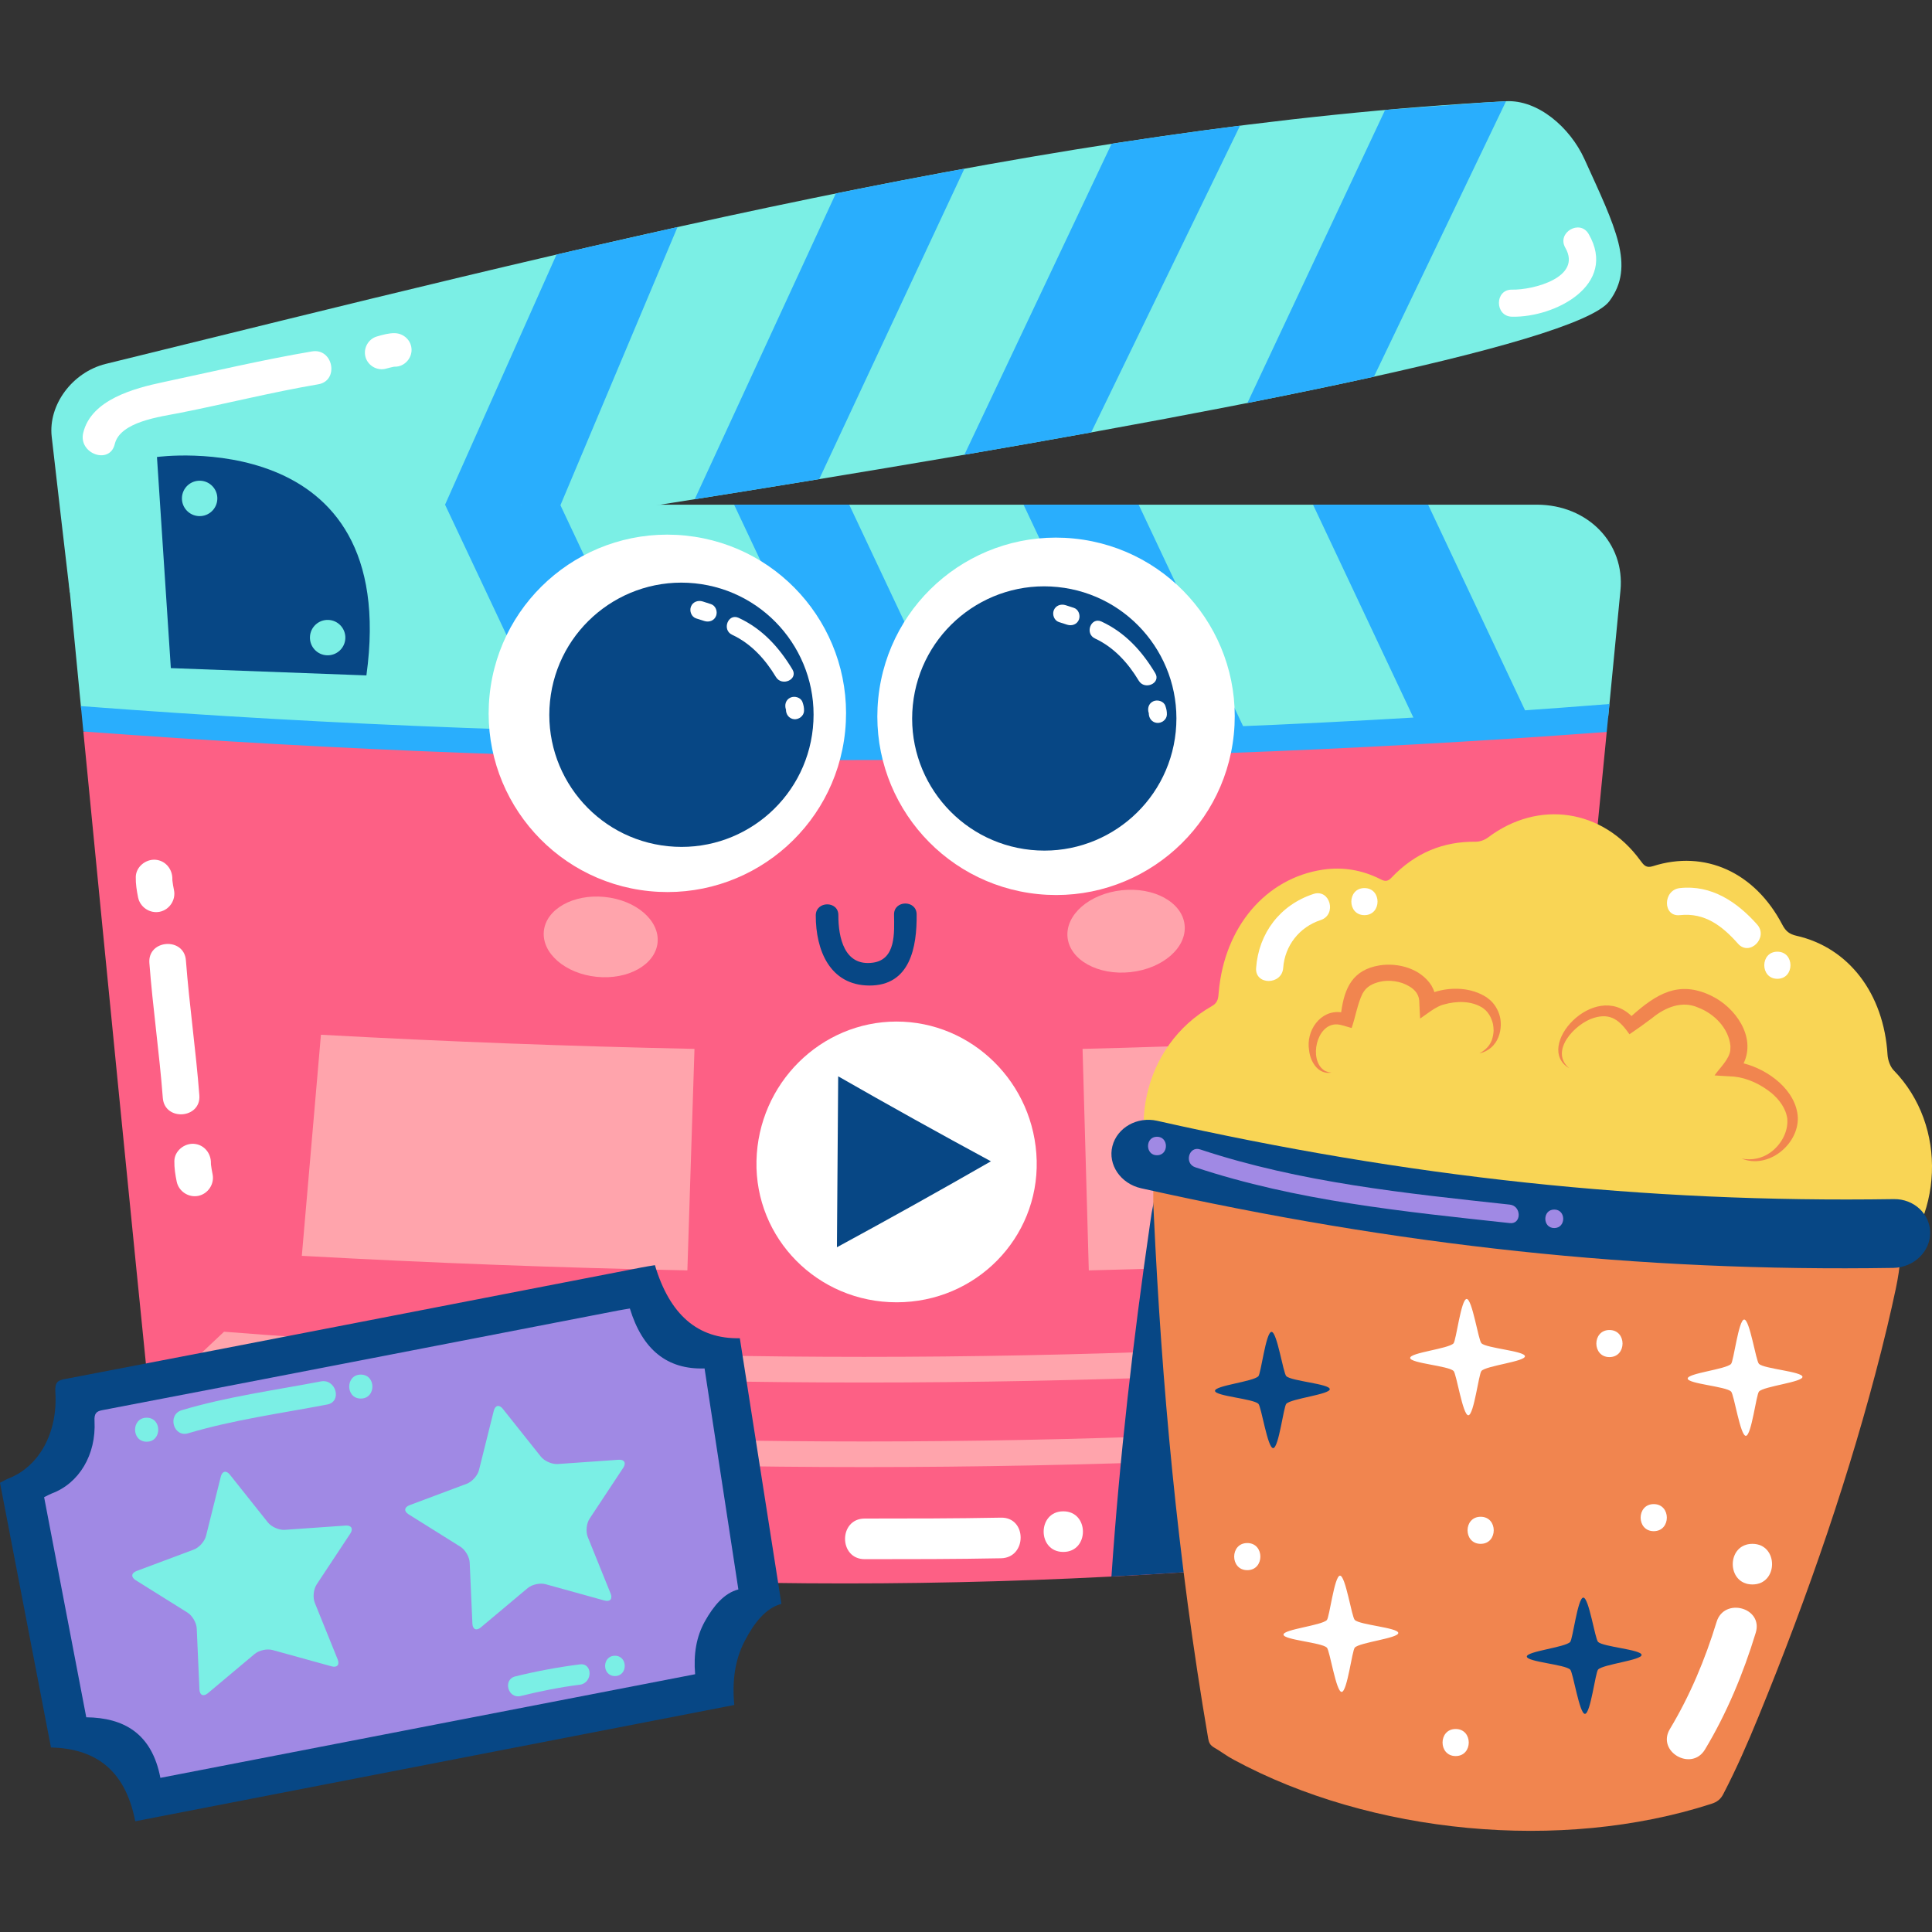 <?xml version="1.0" encoding="UTF-8"?>
<!-- Generator: Adobe Illustrator 26.0.3, SVG Export Plug-In . SVG Version: 6.00 Build 0)  -->
<svg xmlns="http://www.w3.org/2000/svg" xmlns:xlink="http://www.w3.org/1999/xlink" version="1.1" id="Capa_1" x="0px" y="0px" viewBox="0 0 512 512" style="enable-background:new 0 0 512 512;" xml:space="preserve" width="512" height="512">
<rect x="0" y="0" width="512" height="512" fill="#333333" stroke="none"/>
<g>
	<path style="fill-rule:evenodd;clip-rule:evenodd;fill:#FD6085;" d="M406.948,384.084c-1.342,12.965-11.836,24.8-23.452,26.179   c-105.996,12.487-213.094,12.487-319.093,0c-11.616-1.379-22.113-13.215-23.453-26.179c-6.494-64.17-12.774-127.634-18.864-190.237   l206.9-24.873l196.813,25.001C419.715,256.537,413.439,319.957,406.948,384.084z"/>
	<g>
		<path style="fill-rule:evenodd;clip-rule:evenodd;fill:#FFA4AC;" d="M377.99,332.809c-29.794,1.875-59.619,3.161-89.448,3.857    c-0.552-19.569-1.101-39.139-1.651-58.704c28.908-0.681,57.801-1.927,86.67-3.742C375.04,293.754,376.514,313.284,377.99,332.809z    "/>
		<path style="fill-rule:evenodd;clip-rule:evenodd;fill:#FFA4AC;" d="M182.162,336.665c-34.077-0.696-68.141-1.977-102.175-3.857    c1.688-19.525,3.376-39.054,5.064-58.589c32.972,1.815,65.977,3.066,98.994,3.747C183.421,297.531,182.79,317.096,182.162,336.665    z"/>
		<path style="fill-rule:evenodd;clip-rule:evenodd;fill:#FFFFFF;" d="M274.733,307.585c0.511,20.523-16.09,37.522-37.086,37.537    c-20.995,0.025-37.631-16.937-37.171-37.467c0.464-20.551,17.061-36.907,37.087-36.932    C257.581,270.708,274.224,287.027,274.733,307.585z"/>
		<path style="fill-rule:evenodd;clip-rule:evenodd;fill:#074785;" d="M222.127,285.237c-0.111,15.097-0.225,30.192-0.333,45.299    c13.772-7.471,27.372-15.062,40.81-22.778C248.942,300.374,235.453,292.871,222.127,285.237z"/>
	</g>
	<path style="fill-rule:evenodd;clip-rule:evenodd;fill:#FFA4AC;" d="M405.528,381.856c-117.513,9.248-235.563,9.248-353.08,0   c2.31-2.17,4.619-4.347,6.927-6.517c112.904,8.888,226.328,8.888,339.23,0C400.909,377.509,403.219,379.686,405.528,381.856z"/>
	<path style="fill-rule:evenodd;clip-rule:evenodd;fill:#FFA4AC;" d="M405.528,359.439c-117.513,9.255-235.563,9.255-353.08,0   c2.31-2.17,4.619-4.343,6.927-6.522c112.904,8.887,226.328,8.887,339.23,0C400.909,355.096,403.219,357.269,405.528,359.439z"/>
	<path style="fill:#074785;" d="M408.899,364.762c1.117-11.057,2.221-22.09,3.325-33.1c-13.708-1.499-27.278-3.501-40.586-6.009   c-8.73-1.647-17.328-3.564-25.857-5.506c-7.702-1.809-19.441-7.271-27.845-6.35c-0.195,0.03-0.195,0.025-0.195,0.025   c-0.19,0.073-1.335-0.731-2.542-1.775c0,0,0,0-1.384-0.636c-5.778-2.613-5.775-2.583-5.775-2.593   c-0.934,3.391-2.216,9.098-2.855,12.687c0,0,0-0.005-0.478,3.269c-4.365,30.006-7.978,61.114-10.162,93.022   c29.709-1.534,59.376-4.047,88.951-7.534c0.074-0.005,0.148-0.023,0.216-0.033c10.105-3.364,19.209-13.838,21.372-25.191   C406.363,378.267,407.63,371.515,408.899,364.762z"/>
	<path style="fill-rule:evenodd;clip-rule:evenodd;fill:#7BEFE5;" d="M426.17,190.15c1.091-11.235,2.181-22.458,3.262-33.638   c1.245-12.567-8.665-22.736-22.117-22.768c-85.908,0-171.81,0-257.718,0L19.742,147.056c-1.129,2.878-1.607,6.074-1.274,9.456   c1.015,10.504,2.037,21.034,3.061,31.586c28.543,3.684,84.082,8.184,191.495,10.802C339.596,202.003,399.124,195.551,426.17,190.15   z"/>
	<path style="fill-rule:evenodd;clip-rule:evenodd;fill:#29AEFD;" d="M425.798,193.974c0.24-2.47,0.481-4.943,0.72-7.403   c-134.315,10.647-269.754,10.875-405.082,0.551c0.216,2.235,0.439,4.488,0.653,6.725   C156.47,203.908,291.414,203.956,425.798,193.974z"/>
	<path style="fill-rule:evenodd;clip-rule:evenodd;fill:#7BEFE5;" d="M419.899,42.17c-3.829-8.43-12.35-15.78-20.786-15.345   c-120.765,6.53-245.307,38.734-371.124,69.621c-8.806,2.19-15.247,10.84-14.287,19.289c1.559,13.63,3.155,27.383,4.783,41.259   c0,0,390.74-53.853,408.033-77.209C433.425,70.455,428.107,60.251,419.899,42.17z"/>
	<polygon style="fill-rule:evenodd;clip-rule:evenodd;fill:#29AEFD;" points="146.5,194.325 177.006,194.325 148.452,133.744    117.944,133.744  "/>
	<polygon style="fill-rule:evenodd;clip-rule:evenodd;fill:#29AEFD;" points="223.322,194.798 253.828,194.798 225.049,133.744    194.545,133.744  "/>
	<polygon style="fill-rule:evenodd;clip-rule:evenodd;fill:#29AEFD;" points="300.03,194.798 330.541,194.798 301.761,133.744    271.252,133.744  "/>
	<polygon style="fill-rule:evenodd;clip-rule:evenodd;fill:#29AEFD;" points="347.965,133.744 376.745,194.798 407.248,194.798    378.468,133.744  "/>
	<path style="fill-rule:evenodd;clip-rule:evenodd;fill:#29AEFD;" d="M367.883,29.073c-0.272,0.025-0.538,0.045-0.813,0.067   l-36.497,77.658c11.95-2.36,23.21-4.688,33.53-6.965l35.011-73.007c-2.17,0.123-4.346,0.265-6.517,0.398L367.883,29.073z"/>
	<path style="fill-rule:evenodd;clip-rule:evenodd;fill:#29AEFD;" d="M255.572,120.516c11.387-1.962,22.633-3.937,33.598-5.919   l39.446-81.284c-11.323,1.434-22.666,3.036-34.04,4.8L255.572,120.516z"/>
	<path style="fill-rule:evenodd;clip-rule:evenodd;fill:#29AEFD;" d="M184.106,132.307c10.891-1.734,21.936-3.514,33-5.339   l38.461-82.255c-11.333,2.07-22.687,4.26-34.067,6.562L184.106,132.307z"/>
	<polygon style="fill-rule:evenodd;clip-rule:evenodd;fill:#29AEFD;" points="179.544,60.181 157.103,65.239 147.479,67.466    117.944,133.744 130.202,135.295 138.299,133.801 146.665,138.296  "/>
	<path style="fill-rule:evenodd;clip-rule:evenodd;fill:#074785;" d="M45.273,177.058l-3.676-55.948c0,0,64.724-8.938,55.504,57.88   L45.273,177.058z"/>
	<path style="fill-rule:evenodd;clip-rule:evenodd;fill:#7BEFE5;" d="M57.593,132.26c-0.096,2.593-2.27,4.613-4.863,4.515   c-2.59-0.1-4.611-2.278-4.515-4.865c0.1-2.593,2.275-4.605,4.868-4.515C55.668,127.497,57.695,129.672,57.593,132.26z"/>
	<path style="fill-rule:evenodd;clip-rule:evenodd;fill:#7BEFE5;" d="M91.518,169.151c-0.096,2.588-2.278,4.608-4.863,4.51   c-2.588-0.095-4.609-2.273-4.515-4.861c0.094-2.588,2.273-4.61,4.865-4.515C89.594,164.378,91.615,166.558,91.518,169.151z"/>
	<path style="fill-rule:evenodd;clip-rule:evenodd;fill:#FFFFFF;" d="M30.412,117.693c1.424-5.969,12.116-7.256,17.083-8.237   c12.296-2.43,24.474-5.511,36.832-7.611c5.644-0.956,3.973-9.671-1.658-8.715c-13.209,2.237-26.303,5.354-39.401,8.137   c-7.655,1.627-19.109,4.61-21.216,13.453C20.731,120.246,29.085,123.252,30.412,117.693z"/>
	<path style="fill-rule:evenodd;clip-rule:evenodd;fill:#FFFFFF;" d="M102.34,97.688c0.666-0.185,1.334-0.358,2.014-0.495   c0.104-0.005,0.205-0.02,0.309-0.02c2.42,0.038,4.426-2.095,4.406-4.467c-0.017-2.463-2.059-4.367-4.469-4.415   c-1.574-0.025-3.176,0.433-4.673,0.866c-2.331,0.651-3.719,3.146-3.061,5.476C97.528,96.96,100.017,98.349,102.34,97.688z"/>
	<path style="fill-rule:evenodd;clip-rule:evenodd;fill:#FFFFFF;" d="M49.267,254.503c-0.481-6.242-10.163-5.541-9.68,0.704   c0.912,11.943,2.645,23.814,3.559,35.753c0.481,6.242,10.163,5.546,9.682-0.698C51.913,278.319,50.183,266.446,49.267,254.503z"/>
	<path style="fill-rule:evenodd;clip-rule:evenodd;fill:#FFFFFF;" d="M51.379,303.125c-2.554-0.168-5.105,1.877-5.171,4.52   c-0.045,1.85,0.25,3.677,0.616,5.486c0.532,2.593,3.142,4.312,5.733,3.782c2.591-0.538,4.309-3.141,3.781-5.729   c-0.175-0.849-0.323-1.699-0.431-2.563c-0.002-0.103-0.01-0.213-0.01-0.32C55.966,305.658,54.105,303.313,51.379,303.125z"/>
	<path style="fill-rule:evenodd;clip-rule:evenodd;fill:#FFFFFF;" d="M41.155,227.84c-2.553-0.168-5.105,1.872-5.171,4.525   c-0.046,1.842,0.249,3.677,0.613,5.476c0.531,2.593,3.139,4.317,5.731,3.789c2.592-0.536,4.312-3.139,3.781-5.731   c-0.173-0.849-0.323-1.702-0.424-2.558c-0.008-0.105-0.015-0.223-0.01-0.335C45.737,230.368,43.876,228.025,41.155,227.84z"/>
	<g>
		<g>
			<path style="fill:#074785;" d="M216.189,242.582c-0.025,9.2,3.714,18.546,14.204,18.594c10.85,0.04,12.629-10.267,12.524-18.879     c-0.047-3.854-6.027-3.789-5.987,0.065c0.061,4.751,0.552,11.918-5.603,12.757c-7.583,1.039-9.172-6.69-9.152-12.599     C222.186,238.66,216.201,238.737,216.189,242.582L216.189,242.582z"/>
		</g>
		<path style="fill:#FFFFFF;" d="M223.97,193.817c-2.635,26.017-25.872,44.976-51.891,42.343    c-26.024-2.633-44.973-25.869-42.339-51.886c2.631-26.022,25.864-44.981,51.885-42.343    C207.649,144.569,226.607,167.795,223.97,193.817z"/>
		<path style="fill:#074785;" d="M215.425,192.953c-1.95,19.239-19.126,33.255-38.368,31.303    c-19.239-1.947-33.254-19.127-31.304-38.361c1.945-19.249,19.127-33.257,38.368-31.31    C203.358,156.537,217.379,173.714,215.425,192.953z"/>
		<path style="fill:#FFA4AC;" d="M174.263,249.815c-0.594,5.837-7.821,9.901-16.142,9.055c-8.318-0.848-14.585-6.262-13.995-12.111    c0.587-5.847,7.816-9.904,16.137-9.055C168.584,238.545,174.856,243.968,174.263,249.815z"/>
		<path style="fill:#FFA4AC;" d="M313.93,245.097c0.653,5.994-5.765,11.598-14.332,12.529c-8.565,0.923-16.034-3.179-16.683-9.178    c-0.646-5.984,5.769-11.598,14.336-12.519C305.819,235.001,313.285,239.103,313.93,245.097z"/>
		<path style="fill:#FFFFFF;" d="M210.001,177.408c-3.518-5.847-7.974-10.757-14.238-13.665c-2.815-1.312-4.528,3.188-1.738,4.48    c5.033,2.343,8.777,6.487,11.602,11.185C207.2,182.026,211.6,180.069,210.001,177.408z"/>
		<path style="fill:#FFFFFF;" d="M188.403,160.096c-0.732-0.228-1.452-0.478-2.184-0.706c-1.25-0.385-2.616,0.093-3.114,1.379    c-0.448,1.154,0.124,2.718,1.37,3.111c0.735,0.223,1.459,0.473,2.186,0.696c1.253,0.398,2.618-0.08,3.111-1.367    C190.226,162.046,189.657,160.484,188.403,160.096z"/>
		<g>
			<path style="fill:#FFFFFF;" d="M212.665,186.053c-0.442-1.236-2.076-1.692-3.185-1.184c-1.266,0.578-1.622,1.942-1.193,3.176     c0.003-0.03,0.005-0.05,0.005-0.085c-0.06,1.311,0.789,2.495,2.146,2.638c1.25,0.122,2.575-0.849,2.636-2.155     C213.115,187.577,212.955,186.866,212.665,186.053z"/>
			<path style="fill:#FFFFFF;" d="M208.272,188.035c0.003,0.035,0.01,0.077,0.013,0.118c0.005-0.035,0.005-0.073,0.005-0.108     C208.056,187.389,208.238,187.867,208.272,188.035z"/>
			<path style="fill:#FFFFFF;" d="M208.285,188.153C208.272,188.503,208.298,188.33,208.285,188.153L208.285,188.153z"/>
			<path style="fill:#FFFFFF;" d="M208.29,188.055c0-0.01,0-0.01-0.003-0.01h0.003C208.29,188.045,208.29,188.045,208.29,188.055z"/>
		</g>
		<path style="fill:#FFFFFF;" d="M326.976,194.605c-2.635,26.017-25.867,44.976-51.886,42.343    c-26.021-2.64-44.978-25.874-42.342-51.886c2.633-26.027,25.867-44.986,51.885-42.343    C310.656,145.352,329.616,168.588,326.976,194.605z"/>
		<path style="fill:#074785;" d="M311.584,193.934c-1.947,19.234-19.13,33.255-38.372,31.303    c-19.239-1.957-33.254-19.127-31.304-38.366c1.947-19.239,19.13-33.262,38.367-31.305    C299.517,157.508,313.529,174.69,311.584,193.934z"/>
		<path style="fill:#FFFFFF;" d="M306.152,178.392c-3.511-5.849-7.967-10.76-14.231-13.668c-2.819-1.311-4.53,3.184-1.739,4.48    c5.033,2.343,8.776,6.487,11.601,11.185C303.352,183.007,307.752,181.05,306.152,178.392z"/>
		<path style="fill:#FFFFFF;" d="M284.556,161.08c-0.727-0.23-1.452-0.478-2.185-0.708c-1.245-0.385-2.61,0.088-3.111,1.369    c-0.448,1.159,0.122,2.728,1.375,3.116c0.727,0.223,1.452,0.478,2.184,0.701c1.249,0.393,2.613-0.085,3.112-1.367    C286.373,163.032,285.814,161.465,284.556,161.08z"/>
		<g>
			<path style="fill:#FFFFFF;" d="M308.823,187.034c-0.44-1.236-2.077-1.692-3.188-1.189c-1.265,0.583-1.622,1.947-1.189,3.176     c0-0.025,0.005-0.045,0-0.08c-0.056,1.311,0.79,2.5,2.15,2.633c1.249,0.128,2.578-0.843,2.639-2.155     C309.27,188.561,309.11,187.842,308.823,187.034z"/>
			<path style="fill:#FFFFFF;" d="M304.427,189.016c0.007,0.037,0.007,0.078,0.013,0.113c0-0.03,0-0.065,0.006-0.103     C304.217,188.37,304.39,188.849,304.427,189.016z"/>
			<path style="fill:#FFFFFF;" d="M304.44,189.129C304.43,189.479,304.451,189.311,304.44,189.129L304.44,189.129z"/>
			<path style="fill:#FFFFFF;" d="M304.451,189.031c-0.005-0.005-0.005-0.005-0.005-0.01v0.005     C304.446,189.026,304.446,189.026,304.451,189.031z"/>
		</g>
	</g>
	<path style="fill-rule:evenodd;clip-rule:evenodd;fill:#F9D555;" d="M310.572,322.429c0.005-0.949-0.533-2.002-1.065-2.806   c-12.022-18.248-6.721-42.57,11.671-53.005c1.666-0.941,1.666-2.195,1.801-3.732c1.52-17.229,12.444-30.124,27.521-32.406   c5.333-0.798,10.453,0.055,15.304,2.505c1.059,0.541,1.856,0.778,2.935-0.375c6.32-6.665,13.817-9.636,22.289-9.543   c1.099,0.02,2.383-0.428,3.313-1.124c13.368-10.086,30.441-7.556,40.381,6.112c0.907,1.239,1.533,2.062,3.323,1.489   c13.79-4.403,27.035,1.622,34.301,15.538c0.902,1.734,1.93,2.495,3.686,2.898c13.941,3.136,23.195,15.37,24.184,31.518   c0.089,1.449,0.719,3.208,1.632,4.145c14.349,14.712,13.366,39.667-2.151,53.796c-0.858,0.778-1.667,2.05-1.921,3.234"/>
	<g>
		<path style="fill:#F1854F;" d="M498.538,358.097c2.316-9.095,3.872-16.586,3.872-16.591c1.249-5.882,1.561-10.88,0.796-11.122    c0,0,0,0-0.648,0.152c-20.299,4.61-46.577,1.845-68.306,0.223c-20.553-1.484-41.135-4.087-61.376-7.779    c-9.043-1.647-18.004-3.559-26.907-5.511c-8.053-1.805-20.836-7.266-29.069-6.347c-0.187,0.033-0.187,0.028-0.187,0.028    c-0.178,0.07-1.477-0.733-2.889-1.775c0,0,0,0-1.5-0.636c-6.285-2.613-6.277-2.583-6.277-2.593    c-0.277,3.391-0.464,9.095-0.419,12.685c0.002,0,0,0,0.15,3.258c2.065,44.162,6.193,90.68,14.409,138.662    c0.18,1.066,0.506,1.754,1.589,2.38c1.762,1.006,3.389,2.283,5.171,3.216c36.411,19.707,86.769,24.558,126.532,11.706    c1.642-0.513,2.522-1.281,3.209-2.598c3.505-6.748,6.49-13.585,9.289-20.431C479.431,422.204,490.471,389.91,498.538,358.097z"/>
	</g>
	<path style="fill-rule:evenodd;clip-rule:evenodd;fill:#074785;" d="M511.516,326.691c0.023,5.028-4.38,9.223-9.765,9.313   c-67.584,1.094-131.36-5.897-199.353-21.104c-5.407-1.211-8.856-6.24-7.601-11.165l0,0c1.249-4.923,6.587-7.896,11.83-6.718   c66.221,14.939,129.053,21.782,195.279,20.761C507.164,317.701,511.492,321.663,511.516,326.691L511.516,326.691z"/>
	<g>
		<path style="fill:#F1854F;" d="M397.636,270.128c-0.299-1.87-1.202-3.63-2.578-4.948l-0.007-0.005l-0.084-0.075l-0.949-0.763    c-4.044-2.657-9.367-2.863-13.899-1.424c-0.179-0.643-0.499-1.23-0.815-1.82c-2.871-4.387-8.695-6.031-13.692-5.261l-0.015,0.005    c-7.091,1.158-9.291,5.898-10.174,12.429c-5.563-0.731-9.38,4.984-8.503,10.041c0.273,2.756,2.053,6.027,5.168,6.017    c0.257-0.01,0.505-0.053,0.764-0.073c-0.254-0.035-0.513-0.055-0.757-0.11c-0.457-0.133-0.92-0.279-1.304-0.571    c-3.927-2.85-1.907-12.073,3.293-12.096c1.273-0.029,2.865,0.659,4.112,0.956c1.041-2.953,1.514-6.265,2.871-9.08    c0.15-0.223,0.274-0.463,0.422-0.676c1.12-1.63,3.101-2.326,4.998-2.651c2.767-0.365,5.766,0.287,7.957,2.05    c0.194,0.178,0.359,0.361,0.547,0.528l0.443,0.566l0.33,0.616c0.065,0.213,0.162,0.415,0.223,0.641    c0.026,0.233,0.095,0.451,0.122,0.686c-0.021,0.414,0.221,4.315,0.239,4.821c1.748-1.159,4.186-3.232,6.271-3.722    c3.356-0.974,7.392-1.041,10.405,0.956l0.702,0.583c0.152,0.183,0.313,0.355,0.488,0.541l0.485,0.686    c0.406,0.665,0.784,1.652,0.959,2.41c0.086,0.435,0.168,1.316,0.165,1.759c-0.025,0.806-0.237,1.88-0.527,2.633l-0.409,0.819    c-0.662,1.109-1.71,1.994-2.872,2.558l1.018-0.275c1.003-0.381,1.911-0.974,2.649-1.759l0.663-0.839    C397.529,274.52,397.93,272.209,397.636,270.128z"/>
		<path style="fill:#F1854F;" d="M476.446,296.18c-0.376-7.239-7.821-12.73-14.376-14.379c3.397-7.021-2.22-14.911-8.57-17.913    l-0.01-0.01c-8.668-4.201-14.636-0.399-21.123,5.386c-9.878-9.654-26.025,8.229-16.514,13.828    c-5.354-4.531,1.568-11.816,6.449-13.315c4.634-1.468,7.021,0.756,9.523,4.315c1.93-1.298,4.196-2.914,6.046-4.325    c3.429-2.816,7.924-4.672,12.218-2.725c4.262,1.626,8.066,5.517,8.498,10.194l-0.033,1.016c-0.231,2.439-2.851,4.822-4.185,6.743    c0.917,0.084,4.324,0.251,5.163,0.31c3.636,0.378,7.106,2.083,9.94,4.362c2.033,1.72,3.837,4.105,4.174,6.813    c0.304,3.513-1.731,7.015-4.56,9c-2.146,1.53-4.952,2.09-7.532,1.549C468.496,309.9,476.603,303.429,476.446,296.18z     M451.5,267.648C451.5,267.652,451.5,267.652,451.5,267.648L451.5,267.648z"/>
	</g>
	<path style="fill:#074785;" d="M423.508,435.129c-0.811-0.798-2.443-11.836-3.927-11.743c-1.485,0.09-2.779,11.042-3.472,11.758   c-1.388,1.444-11.569,2.473-11.483,3.875c0.079,1.399,10.074,2.065,11.49,3.434c0.787,0.756,2.44,11.831,3.927,11.743   c1.483-0.085,2.751-11.007,3.473-11.748c1.348-1.404,11.601-2.478,11.522-3.889C434.951,437.149,424.868,436.446,423.508,435.129z"/>
	<path style="fill:#074785;" d="M340.882,364.697c-0.818-0.788-2.45-11.826-3.929-11.736c-1.488,0.088-2.779,11.042-3.47,11.756   c-1.397,1.449-11.572,2.475-11.493,3.879c0.084,1.399,10.079,2.06,11.498,3.426c0.785,0.763,2.44,11.836,3.924,11.746   c1.483-0.087,2.756-11.002,3.473-11.751c1.345-1.399,11.603-2.475,11.522-3.884C352.323,366.724,342.237,366.019,340.882,364.697z"/>
	<path style="fill:#FFFFFF;" d="M359.029,429.307c-0.811-0.786-2.447-11.826-3.928-11.743c-1.482,0.095-2.776,11.047-3.47,11.763   c-1.39,1.449-11.574,2.473-11.493,3.874c0.089,1.399,10.085,2.065,11.495,3.434c0.786,0.756,2.445,11.836,3.931,11.743   c1.482-0.085,2.751-11.002,3.475-11.753c1.341-1.394,11.599-2.473,11.518-3.879C370.473,431.337,360.392,430.631,359.029,429.307z"/>
	<path style="fill:#FFFFFF;" d="M392.598,355.982c-0.816-0.788-2.448-11.826-3.931-11.741c-1.484,0.088-2.778,11.04-3.47,11.766   c-1.393,1.444-11.572,2.465-11.49,3.869c0.086,1.404,10.083,2.065,11.496,3.431c0.788,0.763,2.447,11.831,3.931,11.751   c1.482-0.088,2.748-11.007,3.475-11.756c1.343-1.402,11.597-2.48,11.516-3.889C404.042,358.01,393.958,357.304,392.598,355.982z"/>
	<path style="fill:#FFFFFF;" d="M466.146,361.443c-0.816-0.793-2.451-11.838-3.933-11.746c-1.479,0.093-2.77,11.037-3.468,11.761   c-1.393,1.444-11.569,2.47-11.49,3.879c0.086,1.392,10.085,2.06,11.496,3.427c0.788,0.763,2.445,11.831,3.928,11.746   c1.486-0.093,2.753-11.005,3.478-11.751c1.341-1.399,11.597-2.475,11.516-3.889C477.59,363.466,467.503,362.76,466.146,361.443z"/>
	<path style="fill:#FFFFFF;" d="M385.764,458.202c-4.629,0-4.629,7.173,0,7.173C390.394,465.375,390.394,458.202,385.764,458.202z"/>
	<path style="fill:#FFFFFF;" d="M438.258,398.603c-4.63,0-4.63,7.176,0,7.176C442.887,405.778,442.887,398.603,438.258,398.603z"/>
	<path style="fill:#FFFFFF;" d="M426.518,352.468c-4.627,0-4.627,7.176,0,7.176C431.148,359.644,431.148,352.468,426.518,352.468z"/>
	<path style="fill:#FFFFFF;" d="M392.386,401.959c-4.627,0-4.627,7.176,0,7.176S397.013,401.959,392.386,401.959z"/>
	<path style="fill:#FFFFFF;" d="M330.541,408.924c-4.629,0-4.629,7.186,0,7.186C335.168,416.11,335.168,408.924,330.541,408.924z"/>
	<g>
		<path style="fill-rule:evenodd;clip-rule:evenodd;fill:#074785;" d="M173.56,335.284c-1.287,0.213-2.425,0.385-3.551,0.606    c-24.698,4.793-49.385,9.593-74.08,14.379c-26.319,5.103-52.631,10.209-78.962,15.237c-1.752,0.34-2.454,0.946-2.299,3.426    c0.687,10.727-4.311,19.742-12.415,22.873c-0.572,0.22-1.106,0.556-2.253,1.141l13.504,70.147    c11.135,0.285,19.582,5.324,22.335,19.56c53.015-10.289,105.833-20.551,158.747-30.815c-0.591-6.377,0.185-11.933,2.694-16.814    c2.509-4.876,5.644-8.898,9.805-9.981l-11.022-70.402C184.922,354.893,177.479,348.411,173.56,335.284z"/>
		<path style="fill-rule:evenodd;clip-rule:evenodd;fill:#A089E4;" d="M166.922,346.764c-1.153,0.203-2.164,0.35-3.176,0.548    c-22.042,4.267-44.081,8.547-66.125,12.812c-23.497,4.548-46.984,9.093-70.488,13.58c-1.564,0.3-2.195,0.821-2.085,2.873    c0.473,8.94-4.083,16.513-11.338,19.214c-0.512,0.192-0.995,0.478-2.019,0.976l11.17,58.333c9.906,0.112,17.368,4.22,19.643,16.05    c47.327-9.168,94.482-18.303,141.71-27.461c-0.447-5.303,0.308-9.949,2.602-14.048c2.293-4.087,5.135-7.474,8.859-8.425    l-8.959-58.566C176.796,362.987,170.247,357.664,166.922,346.764z"/>
	</g>
	<path style="fill:#A089E4;" d="M400.128,319.238c-27.644-3.001-55.551-5.832-82.074-14.629c-3.01-1.001-4.291,3.737-1.304,4.728   c26.924,8.935,55.315,11.756,83.378,14.797C403.267,324.474,403.234,319.568,400.128,319.238z"/>
	<path style="fill:#A089E4;" d="M411.892,320.545c-3.156,0-3.156,4.901,0,4.901C415.061,325.445,415.061,320.545,411.892,320.545z"/>
	<path style="fill:#A089E4;" d="M306.613,301.248c-3.162,0-3.162,4.908,0,4.908C309.773,306.156,309.773,301.248,306.613,301.248z"/>
	<path style="fill:#FFFFFF;" d="M454.912,429.833c-3.023,9.894-7.034,19.497-12.373,28.375c-3.593,5.964,5.716,11.368,9.293,5.436   c5.794-9.631,10.184-20.21,13.459-30.955C467.32,426.034,456.931,423.213,454.912,429.833z"/>
	<path style="fill:#FFFFFF;" d="M464.409,409.135c-6.945,0-6.945,10.762,0,10.762C471.349,419.897,471.349,409.135,464.409,409.135z   "/>
	<path style="fill:#FFFFFF;" d="M265.275,402.194c-12.037,0.233-24.08,0.238-36.119,0.238c-6.943,0-6.943,10.765,0,10.765   c12.04,0,24.082-0.005,36.119-0.24C272.208,412.819,272.223,402.057,265.275,402.194z"/>
	<path style="fill:#FFFFFF;" d="M281.782,400.515c-6.938,0-6.938,10.765,0,10.765C288.722,411.279,288.722,400.515,281.782,400.515z   "/>
	<path style="fill:#7BEFE5;" d="M85.033,366.089c-12.323,2.355-24.802,4.032-36.849,7.624c-3.916,1.164-2.245,7.296,1.69,6.119   c12.045-3.584,24.524-5.266,36.849-7.621C90.742,371.442,89.034,365.323,85.033,366.089z"/>
	<path style="fill:#7BEFE5;" d="M95.617,364.284c-4.096,0-4.096,6.347,0,6.347C99.716,370.631,99.716,364.284,95.617,364.284z"/>
	<path style="fill:#7BEFE5;" d="M38.865,375.709c-4.096,0-4.096,6.36,0,6.36C42.962,382.069,42.962,375.709,38.865,375.709z"/>
	<path style="fill:#7BEFE5;" d="M153.682,441.078c-5.779,0.728-11.473,1.795-17.129,3.189c-3.366,0.829-1.94,6.019,1.432,5.191   c5.178-1.276,10.407-2.328,15.698-2.996C157.076,446.026,157.113,440.645,153.682,441.078z"/>
	<path style="fill:#7BEFE5;" d="M162.964,438.791c-3.47,0-3.47,5.378,0,5.378C166.43,444.169,166.43,438.791,162.964,438.791z"/>
	<path style="fill:#FFFFFF;" d="M421.019,62.03c-2.305-4.007-8.511-0.403-6.197,3.624c4.535,7.871-8.55,11.223-14.125,11.105   c-4.629-0.098-4.619,7.083,0,7.173C412.168,84.173,428.763,75.478,421.019,62.03z"/>
	<path style="fill:#FFFFFF;" d="M465.665,245.007c-5.324-6.002-12.126-10.572-20.478-9.656c-4.548,0.493-4.595,7.676,0,7.173   c6.605-0.716,11.224,2.843,15.403,7.561C463.664,253.552,468.724,248.463,465.665,245.007z"/>
	<path style="fill:#FFFFFF;" d="M471.019,252.21c-4.624,0-4.624,7.181,0,7.181C475.65,259.391,475.65,252.21,471.019,252.21z"/>
	<path style="fill:#FFFFFF;" d="M348.079,236.91c-8.834,2.898-14.523,10.374-15.195,19.607c-0.338,4.62,6.841,4.585,7.174,0   c0.432-5.929,4.286-10.83,9.925-12.687C354.364,242.402,352.485,235.464,348.079,236.91z"/>
	<path style="fill:#FFFFFF;" d="M361.588,235.351c-4.627,0-4.627,7.173,0,7.173C366.221,242.524,366.221,235.351,361.588,235.351z"/>
	<path style="fill-rule:evenodd;clip-rule:evenodd;fill:#7BEFE5;" d="M58.521,391.302c0.368-1.469,1.444-1.702,2.384-0.518   l10.085,12.675c0.946,1.181,2.951,2.065,4.464,1.965l16.151-1.134c1.515-0.103,2.067,0.843,1.235,2.11l-8.93,13.503   c-0.835,1.266-1.055,3.449-0.488,4.851l6.068,15.019c0.567,1.409-0.165,2.227-1.624,1.82l-15.614-4.315   c-1.457-0.408-3.598,0.055-4.764,1.036l-12.402,10.402c-1.159,0.976-2.166,0.541-2.234-0.976l-0.715-16.183   c-0.069-1.514-1.173-3.406-2.457-4.21l-13.732-8.587c-1.286-0.803-1.177-1.892,0.244-2.43l15.163-5.674   c1.421-0.528,2.878-2.165,3.246-3.642L58.521,391.302z"/>
	<path style="fill-rule:evenodd;clip-rule:evenodd;fill:#7BEFE5;" d="M130.86,373.865c0.369-1.472,1.439-1.705,2.382-0.521   l10.085,12.672c0.942,1.184,2.953,2.067,4.466,1.967l16.156-1.134c1.507-0.103,2.061,0.843,1.228,2.11l-8.928,13.503   c-0.84,1.266-1.055,3.449-0.489,4.851l6.069,15.019c0.565,1.409-0.169,2.223-1.628,1.825l-15.606-4.325   c-1.459-0.403-3.607,0.055-4.764,1.036l-12.408,10.409c-1.159,0.981-2.166,0.533-2.23-0.984l-0.718-16.183   c-0.066-1.509-1.173-3.406-2.459-4.21l-13.731-8.587c-1.286-0.798-1.171-1.89,0.244-2.42l15.165-5.684   c1.418-0.528,2.883-2.165,3.246-3.634L130.86,373.865z"/>
</g>















</svg>
